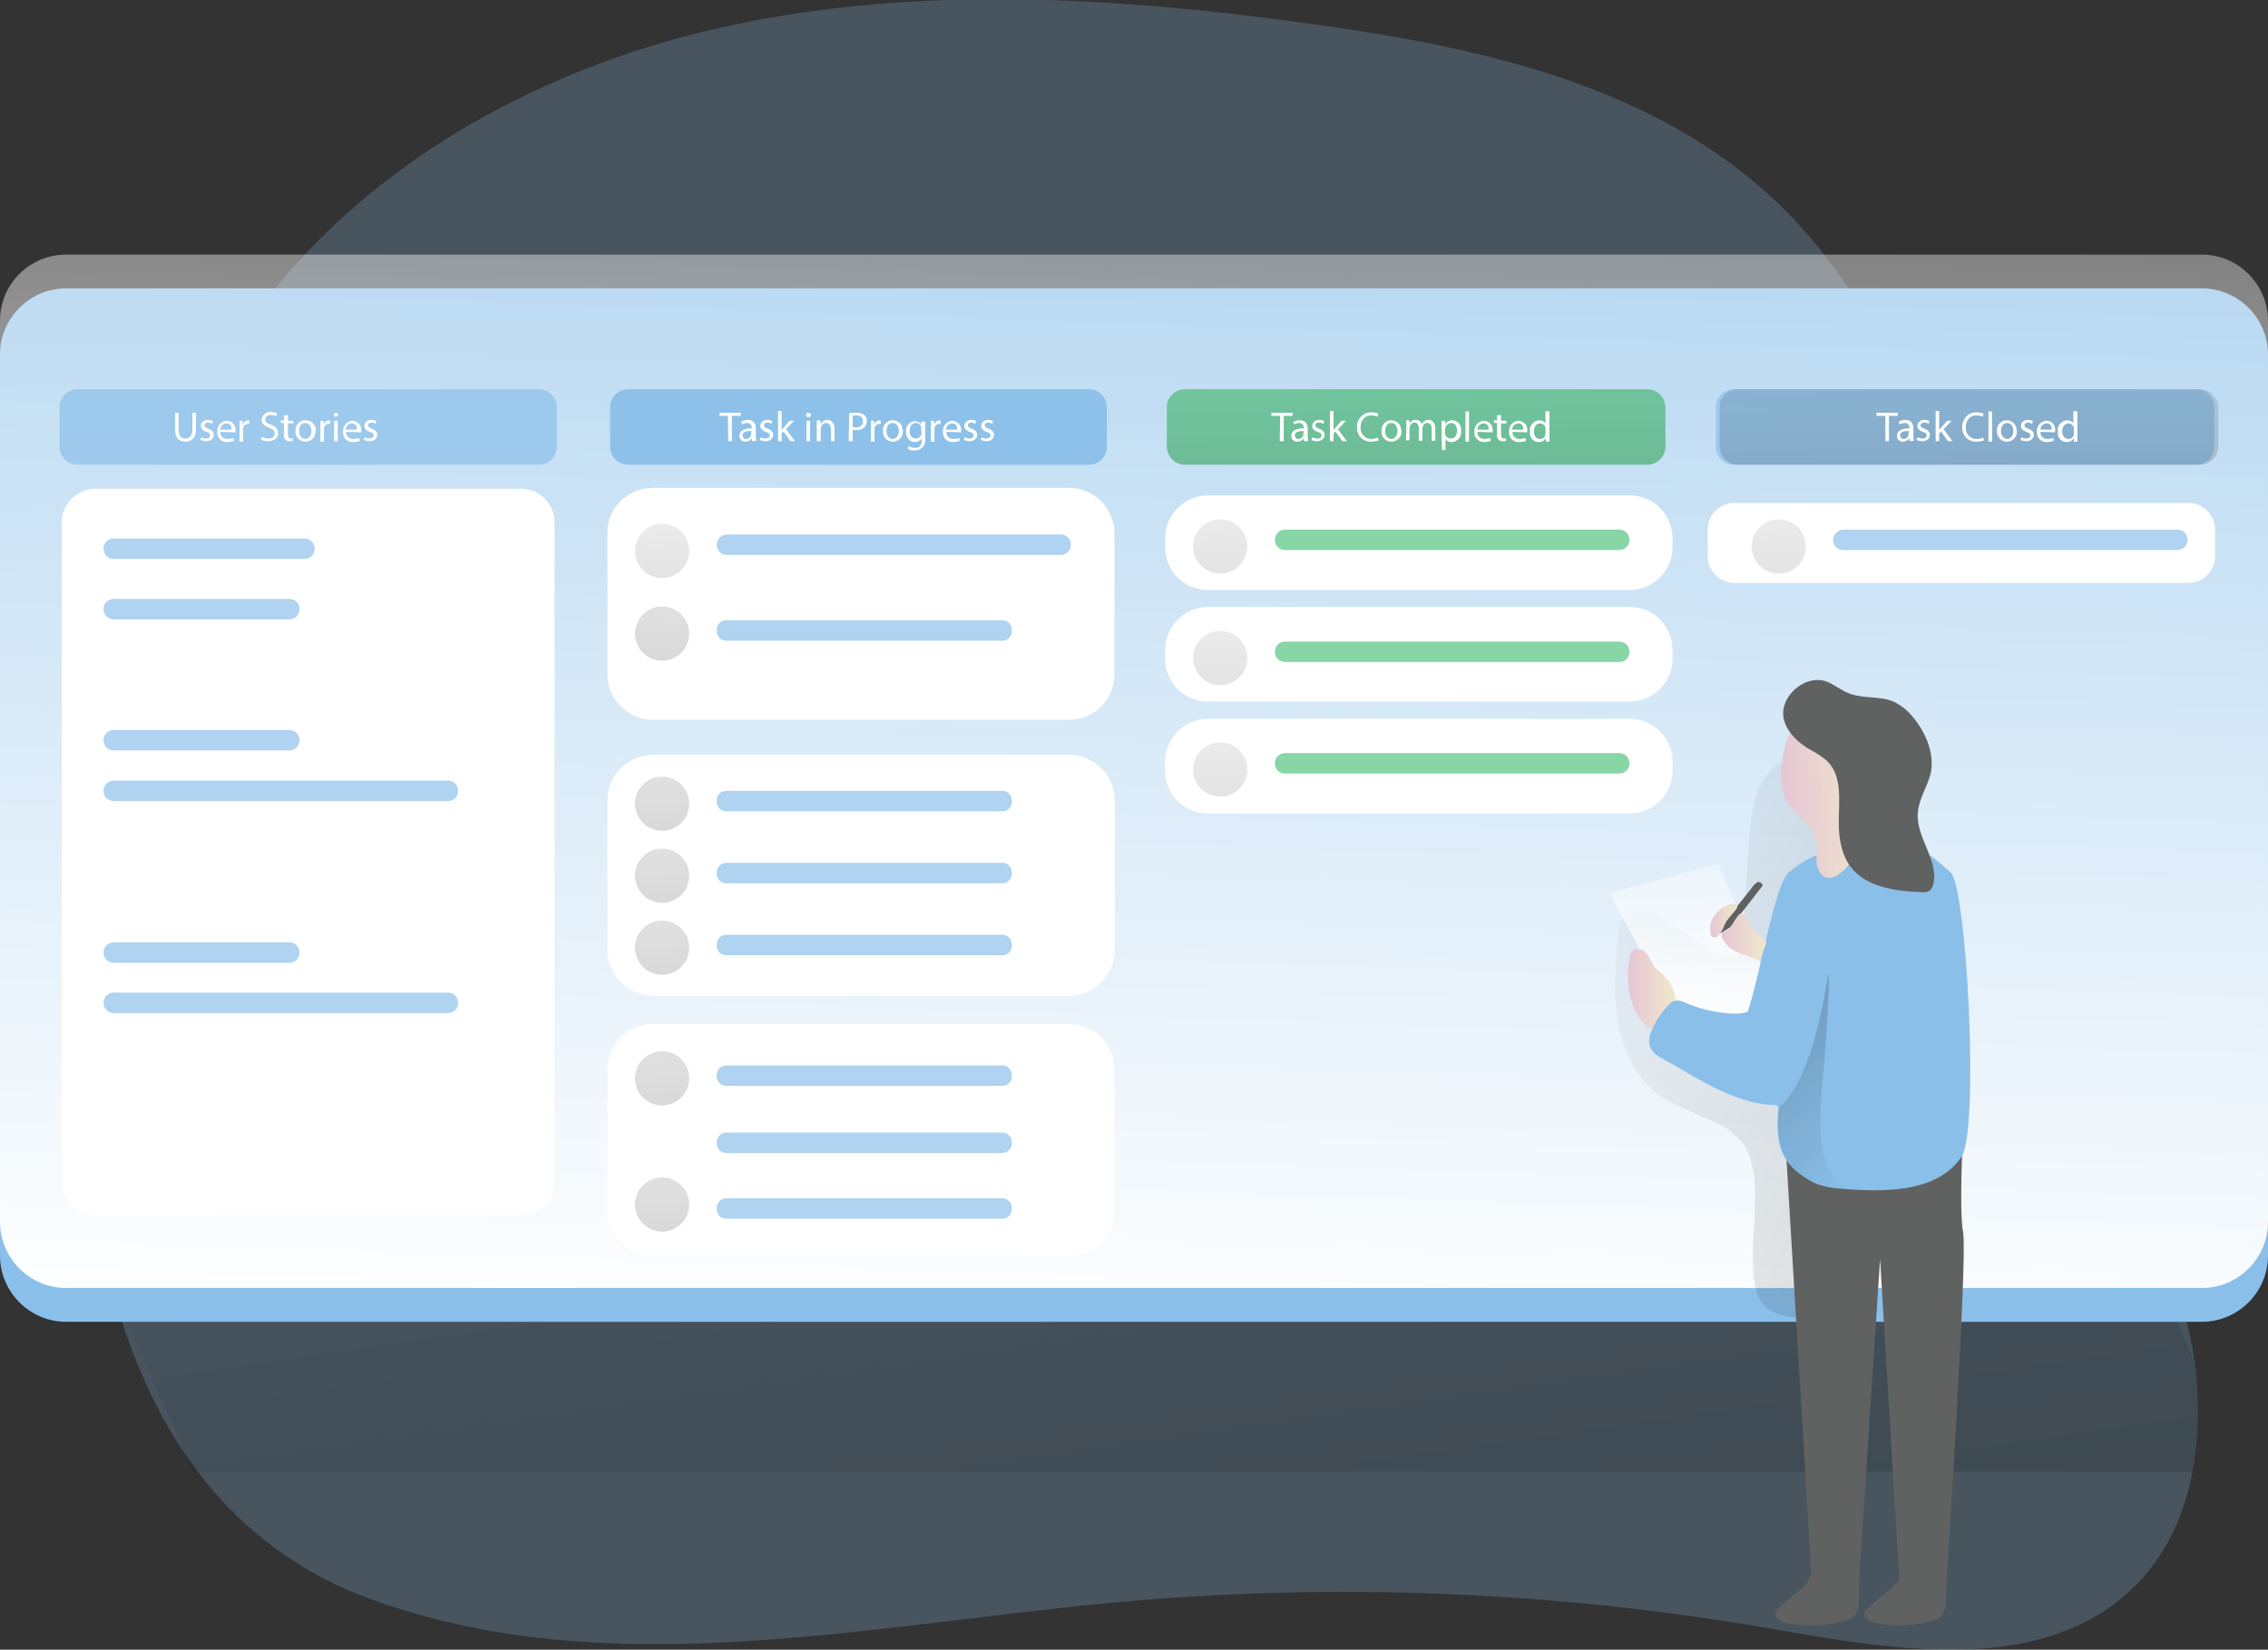 <?xml version="1.0" encoding="utf-8"?>
<!-- Generator: Adobe Illustrator 25.0.0, SVG Export Plug-In . SVG Version: 6.00 Build 0)  -->
<svg version="1.1" id="Layer_1" xmlns="http://www.w3.org/2000/svg" xmlns:xlink="http://www.w3.org/1999/xlink" x="0px" y="0px"
	 viewBox="0 0 510.4 371.3" style="enable-background:new 0 0 510.4 371.3;" xml:space="preserve">
<rect x="0" y="0" width="510.4" height="371.3" fill="#333333" stroke="none"/>
<style type="text/css">
	.st0{opacity:0.24;fill:#8ABFE9;enable-background:new    ;}
	.st1{opacity:0.26;fill:url(#SVGID_1_);enable-background:new    ;}
	.st2{fill:none;stroke:#8ABFE9;stroke-width:0.68;stroke-miterlimit:10;}
	.st3{fill:#8ABFE9;}
	.st4{fill:url(#SVGID_2_);}
	.st5{opacity:0.26;fill:url(#SVGID_3_);enable-background:new    ;}
	.st6{fill:url(#SVGID_4_);}
	.st7{fill:url(#SVGID_5_);}
	.st8{opacity:0.68;fill:#8ABFE9;enable-background:new    ;}
	.st9{fill:#FFFFFF;}
	.st10{opacity:0.93;fill:#8ABFE9;enable-background:new    ;}
	.st11{opacity:0.68;fill:#52C27D;enable-background:new    ;}
	.st12{opacity:0.26;fill:url(#SVGID_6_);enable-background:new    ;}
	.st13{opacity:0.26;fill:url(#SVGID_7_);enable-background:new    ;}
	.st14{opacity:0.26;fill:url(#SVGID_8_);enable-background:new    ;}
	.st15{opacity:0.26;fill:url(#SVGID_9_);enable-background:new    ;}
	.st16{opacity:0.26;fill:url(#SVGID_10_);enable-background:new    ;}
	.st17{opacity:0.26;fill:url(#SVGID_11_);enable-background:new    ;}
	.st18{opacity:0.26;fill:url(#SVGID_12_);enable-background:new    ;}
	.st19{opacity:0.26;fill:url(#SVGID_13_);enable-background:new    ;}
	.st20{opacity:0.26;fill:url(#SVGID_14_);enable-background:new    ;}
	.st21{opacity:0.26;fill:url(#SVGID_15_);enable-background:new    ;}
	.st22{opacity:0.26;fill:url(#SVGID_16_);enable-background:new    ;}
	.st23{opacity:0.26;fill:url(#SVGID_17_);enable-background:new    ;}
	.st24{opacity:0.26;fill:url(#SVGID_18_);enable-background:new    ;}
	.st25{fill:#606161;}
	.st26{fill:url(#SVGID_19_);}
	.st27{opacity:0.26;fill:url(#SVGID_20_);enable-background:new    ;}
	.st28{fill:url(#SVGID_21_);}
	.st29{fill:url(#SVGID_22_);}
</style>
<path class="st0" d="M493.4,331.3c-1.9,10-6.2,19.3-13.6,26.3c-20.5,19.5-53.1,13.9-81,9c-49-8.5-98.8-10.5-148.3-5.9
	c-55.9,5.2-114.1,18.5-166.8-0.7c-15.6-5.5-29.2-15.5-39.2-28.8c-0.9-1.2-1.8-2.4-2.6-3.6c-7.7-11.2-13.1-24.2-16.8-38.3
	c-0.4-1.5-0.8-3.1-1.1-4.7c-11-48.1-2.4-107.1,6.4-147.3c3.8-17.6,8.9-35.2,17.4-51.1c21.8-41,64.7-67.8,109.8-78.9
	s92.4-8.2,138.4-1.8c36.8,5.1,75.3,13.6,102.6,38.8c25.3,23.4,37.1,57.9,44.3,91.6s10.6,68.6,23.4,100.6c8.1,20.2,19.9,39,25.5,60
	c0.9,3.1,1.5,6.3,2,9.5C495,314.5,494.9,323,493.4,331.3z"/>
<linearGradient id="SVGID_1_" gradientUnits="userSpaceOnUse" x1="254.891" y1="128.373" x2="295.531" y2="-154.667" gradientTransform="matrix(1 0 0 -1 -6.25 356.11)">
	<stop  offset="0" style="stop-color:#010101;stop-opacity:0"/>
	<stop  offset="0.95" style="stop-color:#010101"/>
</linearGradient>
<path class="st1" d="M493.4,331.3H43.5l-1.6-3.6L25,289.4l-2-4.7H24l455.8-10.2l13.9,31.6C495,314.5,494.9,323,493.4,331.3z"/>
<path class="st2" d="M20.5,84.2h101.5c4.6,0,8.2,3.7,8.2,8.2l0,0c0,4.5-3.7,8.2-8.2,8.2H20.5c-4.6,0-8.2-3.7-8.2-8.2l0,0
	C12.2,87.9,15.9,84.2,20.5,84.2z"/>
<path class="st2" d="M141.9,84.2h101.5c4.6,0,8.2,3.7,8.2,8.2l0,0c0,4.5-3.7,8.2-8.2,8.2H141.9c-4.6,0-8.2-3.7-8.2-8.2l0,0
	C133.6,87.9,137.3,84.2,141.9,84.2z"/>
<path class="st2" d="M263.3,84.2h101.5c4.6,0,8.2,3.7,8.2,8.2l0,0c0,4.5-3.7,8.2-8.2,8.2H263.3c-4.6,0-8.2-3.7-8.2-8.2l0,0
	C255.1,87.9,258.8,84.2,263.3,84.2z"/>
<path class="st2" d="M384.7,84.2h101.5c4.6,0,8.2,3.7,8.2,8.2l0,0c0,4.5-3.7,8.2-8.2,8.2H384.7c-4.6,0-8.2-3.7-8.2-8.2l0,0
	C376.5,87.9,380.2,84.2,384.7,84.2z"/>
<path class="st3" d="M14.9,64.9h480.6c8.2,0,14.9,6.7,14.9,14.9v202.8c0,8.2-6.7,14.9-14.9,14.9H14.9c-8.2,0-14.9-6.7-14.9-14.9
	V79.8C0,71.6,6.7,64.9,14.9,64.9z"/>
<linearGradient id="SVGID_2_" gradientUnits="userSpaceOnUse" x1="264.873" y1="484.97" x2="250.102" y2="49.81" gradientTransform="matrix(1 0 0 -1 0 374)">
	<stop  offset="0" style="stop-color:#FFFFFF;stop-opacity:0"/>
	<stop  offset="0.95" style="stop-color:#FFFFFF"/>
</linearGradient>
<path class="st4" d="M14.9,57.3h480.6c8.2,0,14.9,6.7,14.9,14.9V275c0,8.2-6.7,14.9-14.9,14.9H14.9C6.7,289.9,0,283.2,0,275V72.2
	C0,63.9,6.7,57.3,14.9,57.3z"/>
<linearGradient id="SVGID_3_" gradientUnits="userSpaceOnUse" x1="344.731" y1="150.404" x2="564.011" y2="58.944" gradientTransform="matrix(1 0 0 -1 -6.25 356.11)">
	<stop  offset="0" style="stop-color:#010101;stop-opacity:0"/>
	<stop  offset="0.95" style="stop-color:#010101"/>
</linearGradient>
<path class="st5" d="M394.9,266.5c-0.1-2.7-0.7-5.3-1.8-7.7c-3.7-6.9-13.2-7.7-19.6-12.2c-5.2-3.6-8.1-9.8-9.3-16
	s-0.7-12.6-0.2-18.9c0.1-1.8,0.3-3.7,1.5-5.1c2.6-2.9,7.4-0.8,10.6,1.4l8.6,5.9c1.8,1.2,4.3,2.5,6,1.1c1.1-0.9,1.3-2.5,1.4-4
	l1.6-22.7c0.5-6.3,1.5-13.6,7-16.6s12.6,0.2,16.1,5.4s4.1,11.6,4.5,17.8c2.3,32.5,1.8,65.1-1.5,97.5c-0.1,1.3-0.4,2.7-1.4,3.5
	c-0.8,0.4-1.8,0.6-2.7,0.5c-6-0.2-16.9,2.1-19.8-4.2S395.5,273.5,394.9,266.5z"/>
<linearGradient id="SVGID_4_" gradientUnits="userSpaceOnUse" x1="382.113" y1="203.54" x2="379.923" y2="138.88" gradientTransform="matrix(1 0 0 -1 0 374)">
	<stop  offset="0" style="stop-color:#FFFFFF;stop-opacity:0"/>
	<stop  offset="0.95" style="stop-color:#FFFFFF"/>
</linearGradient>
<polygon class="st6" points="362.2,201 386.7,194.4 399.2,223.6 395.1,231.7 378.2,230.8 "/>
<linearGradient id="SVGID_5_" gradientUnits="userSpaceOnUse" x1="372.612" y1="133.707" x2="383.512" y2="133.707" gradientTransform="matrix(1 0 0 -1 -6.25 356.11)">
	<stop  offset="0" style="stop-color:#E5C6D6"/>
	<stop  offset="0.42" style="stop-color:#EAD4D0"/>
	<stop  offset="1" style="stop-color:#F0E9CB"/>
</linearGradient>
<path class="st7" d="M366.6,223c-0.4-2.6-0.3-5.2,0.2-7.7c0-0.4,0.2-0.8,0.4-1.1c0.7-1.1,2.5-0.6,3.3,0.3s1.2,2.3,2,3.3
	c0.7,0.8,1.6,1.4,2.3,2.1c1.2,1.4,2,3,2.3,4.8c0.1,0.4,0.2,0.9,0.1,1.4c-0.1,0.6-0.4,1.3-0.8,1.8c-1.3,2-3.5,4.8-6,2.9
	C368.2,228.9,367,225.6,366.6,223z"/>
<path class="st8" d="M390.2,87.6h104c2.3,0,4.1,1.9,4.1,4.1v8.8c0,2.3-1.9,4.1-4.1,4.1h-104c-2.3,0-4.1-1.9-4.1-4.1v-8.8
	C386.1,89.5,387.9,87.6,390.2,87.6z"/>
<path class="st9" d="M21.5,110h95.7c4.2,0,7.6,3.4,7.6,7.6v148.3c0,4.2-3.4,7.6-7.6,7.6H21.5c-4.2,0-7.6-3.4-7.6-7.6V117.6
	C13.9,113.4,17.3,110,21.5,110z"/>
<path class="st9" d="M146.9,109.8h93.7c5.6,0,10.2,4.6,10.2,10.2v31.8c0,5.6-4.6,10.2-10.2,10.2h-93.7c-5.6,0-10.2-4.6-10.2-10.2
	V120C136.6,114.4,141.2,109.8,146.9,109.8z"/>
<path class="st9" d="M147.1,169.9h93.4c5.8,0,10.4,4.7,10.4,10.4v33.4c0,5.8-4.7,10.4-10.4,10.4h-93.4c-5.8,0-10.4-4.7-10.4-10.4
	v-33.4C136.6,174.5,141.3,169.9,147.1,169.9z"/>
<path class="st9" d="M146.9,230.5h93.7c5.6,0,10.2,4.6,10.2,10.2v31.8c0,5.6-4.6,10.2-10.2,10.2h-93.7c-5.6,0-10.2-4.6-10.2-10.2
	v-31.8C136.6,235.1,141.2,230.5,146.9,230.5z"/>
<path class="st9" d="M271.9,111.5h94.8c5.4,0,9.7,4.3,9.7,9.7v1.9c0,5.4-4.3,9.7-9.7,9.7h-94.8c-5.4,0-9.7-4.3-9.7-9.7v-1.9
	C262.2,115.8,266.5,111.5,271.9,111.5z"/>
<path class="st9" d="M390.3,113.2h102.2c3.3,0,6,2.7,6,6v6c0,3.3-2.7,6-6,6H390.3c-3.3,0-6-2.7-6-6v-6
	C384.3,115.9,387,113.2,390.3,113.2z"/>
<path class="st8" d="M17.5,87.6h103.7c2.3,0,4.1,1.8,4.1,4.1v8.8c0,2.3-1.8,4.1-4.1,4.1H17.5c-2.3,0-4.1-1.8-4.1-4.1v-8.8
	C13.4,89.5,15.2,87.6,17.5,87.6z"/>
<path class="st10" d="M141.4,87.6H245c2.3,0,4.1,1.8,4.1,4.1v8.8c0,2.3-1.8,4.1-4.1,4.1H141.4c-2.3,0-4.1-1.8-4.1-4.1v-8.8
	C137.3,89.5,139.1,87.6,141.4,87.6z"/>
<path class="st11" d="M266.7,87.6h104c2.3,0,4.1,1.9,4.1,4.1v8.8c0,2.3-1.9,4.1-4.1,4.1h-104c-2.3,0-4.1-1.9-4.1-4.1v-8.8
	C262.5,89.5,264.4,87.6,266.7,87.6z"/>
<linearGradient id="SVGID_6_" gradientUnits="userSpaceOnUse" x1="318.342" y1="301.1" x2="320.052" y2="185.21" gradientTransform="matrix(1 0 0 -1 0 374)">
	<stop  offset="0" style="stop-color:#010101;stop-opacity:0"/>
	<stop  offset="0.95" style="stop-color:#010101"/>
</linearGradient>
<path class="st12" d="M266.7,87.6h104c2.3,0,4.1,1.9,4.1,4.1v8.8c0,2.3-1.9,4.1-4.1,4.1h-104c-2.3,0-4.1-1.9-4.1-4.1v-8.8
	C262.5,89.5,264.4,87.6,266.7,87.6z"/>
<linearGradient id="SVGID_7_" gradientUnits="userSpaceOnUse" x1="442.272" y1="333.98" x2="443.971" y2="218.09" gradientTransform="matrix(1 0 0 -1 0 374)">
	<stop  offset="0" style="stop-color:#010101;stop-opacity:0"/>
	<stop  offset="0.95" style="stop-color:#010101"/>
</linearGradient>
<path class="st13" d="M391.1,87.6h104c2.3,0,4.1,1.9,4.1,4.1v8.8c0,2.3-1.9,4.1-4.1,4.1h-104c-2.3,0-4.1-1.9-4.1-4.1v-8.8
	C386.9,89.5,388.8,87.6,391.1,87.6z"/>
<linearGradient id="SVGID_8_" gradientUnits="userSpaceOnUse" x1="147.282" y1="290.39" x2="152.392" y2="171.52" gradientTransform="matrix(1 0 0 -1 0 374)">
	<stop  offset="0" style="stop-color:#010101;stop-opacity:0"/>
	<stop  offset="0.95" style="stop-color:#010101"/>
</linearGradient>
<circle class="st14" cx="149" cy="124" r="6.1"/>
<linearGradient id="SVGID_9_" gradientUnits="userSpaceOnUse" x1="146.482" y1="290.36" x2="151.602" y2="171.48" gradientTransform="matrix(1 0 0 -1 0 374)">
	<stop  offset="0" style="stop-color:#010101;stop-opacity:0"/>
	<stop  offset="0.95" style="stop-color:#010101"/>
</linearGradient>
<circle class="st15" cx="149" cy="142.6" r="6.1"/>
<path class="st8" d="M25.6,121.2h42.9c1.3,0,2.3,1,2.3,2.3v0c0,1.3-1,2.3-2.3,2.3H25.6c-1.3,0-2.3-1-2.3-2.3v0
	C23.3,122.2,24.3,121.2,25.6,121.2z"/>
<path class="st8" d="M25.6,134.8h39.5c1.3,0,2.3,1,2.3,2.3v0c0,1.3-1,2.3-2.3,2.3H25.6c-1.3,0-2.3-1-2.3-2.3v0
	C23.3,135.8,24.3,134.8,25.6,134.8z"/>
<path class="st8" d="M25.6,164.3h39.5c1.3,0,2.3,1,2.3,2.3v0c0,1.3-1,2.3-2.3,2.3H25.6c-1.3,0-2.3-1-2.3-2.3v0
	C23.3,165.3,24.3,164.3,25.6,164.3z"/>
<path class="st8" d="M25.6,175.7h75.2c1.3,0,2.3,1,2.3,2.3v0c0,1.3-1,2.3-2.3,2.3H25.6c-1.3,0-2.3-1-2.3-2.3v0
	C23.3,176.7,24.3,175.7,25.6,175.7z"/>
<path class="st8" d="M163.6,120.3h75.1c1.3,0,2.3,1,2.3,2.3v0c0,1.3-1,2.3-2.3,2.3h-75.1c-1.3,0-2.3-1-2.3-2.3v0
	C161.3,121.3,162.4,120.3,163.6,120.3z"/>
<linearGradient id="SVGID_10_" gradientUnits="userSpaceOnUse" x1="272.822" y1="291.45" x2="277.932" y2="172.58" gradientTransform="matrix(1 0 0 -1 0 374)">
	<stop  offset="0" style="stop-color:#010101;stop-opacity:0"/>
	<stop  offset="0.95" style="stop-color:#010101"/>
</linearGradient>
<circle class="st16" cx="274.6" cy="123" r="6.1"/>
<path class="st11" d="M289.2,119.2h75.2c1.3,0,2.3,1,2.3,2.3v0c0,1.3-1,2.3-2.3,2.3h-75.2c-1.3,0-2.3-1-2.3-2.3v0
	C286.9,120.3,287.9,119.2,289.2,119.2z"/>
<linearGradient id="SVGID_11_" gradientUnits="userSpaceOnUse" x1="398.512" y1="291.45" x2="403.622" y2="172.58" gradientTransform="matrix(1 0 0 -1 0 374)">
	<stop  offset="0" style="stop-color:#010101;stop-opacity:0"/>
	<stop  offset="0.95" style="stop-color:#010101"/>
</linearGradient>
<circle class="st17" cx="400.3" cy="123" r="6.1"/>
<path class="st8" d="M414.8,119.2H490c1.3,0,2.3,1,2.3,2.3v0c0,1.3-1,2.3-2.3,2.3h-75.2c-1.3,0-2.3-1-2.3-2.3v0
	C412.6,120.3,413.6,119.2,414.8,119.2z"/>
<path class="st9" d="M271.9,136.6h94.8c5.4,0,9.7,4.3,9.7,9.7v1.9c0,5.4-4.3,9.7-9.7,9.7h-94.8c-5.4,0-9.7-4.3-9.7-9.7v-1.9
	C262.2,141,266.5,136.6,271.9,136.6z"/>
<linearGradient id="SVGID_12_" gradientUnits="userSpaceOnUse" x1="272.822" y1="266.32" x2="277.932" y2="147.44" gradientTransform="matrix(1 0 0 -1 0 374)">
	<stop  offset="0" style="stop-color:#010101;stop-opacity:0"/>
	<stop  offset="0.95" style="stop-color:#010101"/>
</linearGradient>
<circle class="st18" cx="274.6" cy="148.1" r="6.1"/>
<path class="st11" d="M289.2,144.4h75.2c1.3,0,2.3,1,2.3,2.3v0c0,1.3-1,2.3-2.3,2.3h-75.2c-1.3,0-2.3-1-2.3-2.3v0
	C286.9,145.4,287.9,144.4,289.2,144.4z"/>
<path class="st9" d="M271.9,161.8h94.8c5.4,0,9.7,4.3,9.7,9.7v1.9c0,5.4-4.3,9.7-9.7,9.7h-94.8c-5.4,0-9.7-4.3-9.7-9.7v-1.9
	C262.2,166.1,266.5,161.8,271.9,161.8z"/>
<linearGradient id="SVGID_13_" gradientUnits="userSpaceOnUse" x1="272.822" y1="241.18" x2="277.932" y2="122.31" gradientTransform="matrix(1 0 0 -1 0 374)">
	<stop  offset="0" style="stop-color:#010101;stop-opacity:0"/>
	<stop  offset="0.95" style="stop-color:#010101"/>
</linearGradient>
<circle class="st19" cx="274.6" cy="173.2" r="6.1"/>
<path class="st11" d="M289.2,169.5h75.2c1.3,0,2.3,1,2.3,2.3v0c0,1.3-1,2.3-2.3,2.3h-75.2c-1.3,0-2.3-1-2.3-2.3v0
	C286.9,170.5,287.9,169.5,289.2,169.5z"/>
<path class="st8" d="M163.4,139.6h62.2c1.1,0,2.1,0.9,2.1,2.1v0.4c0,1.1-0.9,2.1-2.1,2.1h-62.2c-1.1,0-2.1-0.9-2.1-2.1v-0.4
	C161.3,140.5,162.3,139.6,163.4,139.6z"/>
<linearGradient id="SVGID_14_" gradientUnits="userSpaceOnUse" x1="146.482" y1="252.01" x2="151.602" y2="133.14" gradientTransform="matrix(1 0 0 -1 0 374)">
	<stop  offset="0" style="stop-color:#010101;stop-opacity:0"/>
	<stop  offset="0.95" style="stop-color:#010101"/>
</linearGradient>
<circle class="st20" cx="149" cy="180.9" r="6.1"/>
<path class="st8" d="M163.4,178h62.2c1.1,0,2.1,0.9,2.1,2.1v0.4c0,1.1-0.9,2.1-2.1,2.1h-62.2c-1.1,0-2.1-0.9-2.1-2.1V180
	C161.3,178.9,162.3,178,163.4,178z"/>
<linearGradient id="SVGID_15_" gradientUnits="userSpaceOnUse" x1="146.482" y1="235.82" x2="151.602" y2="116.95" gradientTransform="matrix(1 0 0 -1 0 374)">
	<stop  offset="0" style="stop-color:#010101;stop-opacity:0"/>
	<stop  offset="0.95" style="stop-color:#010101"/>
</linearGradient>
<circle class="st21" cx="149" cy="197.1" r="6.1"/>
<path class="st8" d="M163.4,194.2h62.2c1.1,0,2.1,0.9,2.1,2.1v0.4c0,1.1-0.9,2.1-2.1,2.1h-62.2c-1.1,0-2.1-0.9-2.1-2.1v-0.4
	C161.3,195.1,162.3,194.2,163.4,194.2z"/>
<linearGradient id="SVGID_16_" gradientUnits="userSpaceOnUse" x1="146.482" y1="219.63" x2="151.602" y2="100.76" gradientTransform="matrix(1 0 0 -1 0 374)">
	<stop  offset="0" style="stop-color:#010101;stop-opacity:0"/>
	<stop  offset="0.95" style="stop-color:#010101"/>
</linearGradient>
<circle class="st22" cx="149" cy="213.3" r="6.1"/>
<path class="st8" d="M163.4,210.4h62.2c1.1,0,2.1,0.9,2.1,2.1v0.4c0,1.1-0.9,2.1-2.1,2.1h-62.2c-1.1,0-2.1-0.9-2.1-2.1v-0.4
	C161.3,211.3,162.3,210.4,163.4,210.4z"/>
<linearGradient id="SVGID_17_" gradientUnits="userSpaceOnUse" x1="146.482" y1="190.23" x2="151.602" y2="71.36" gradientTransform="matrix(1 0 0 -1 0 374)">
	<stop  offset="0" style="stop-color:#010101;stop-opacity:0"/>
	<stop  offset="0.95" style="stop-color:#010101"/>
</linearGradient>
<circle class="st23" cx="149" cy="242.7" r="6.1"/>
<path class="st8" d="M163.4,239.8h62.2c1.1,0,2.1,0.9,2.1,2.1v0.4c0,1.1-0.9,2.1-2.1,2.1h-62.2c-1.1,0-2.1-0.9-2.1-2.1v-0.4
	C161.3,240.7,162.3,239.8,163.4,239.8z"/>
<linearGradient id="SVGID_18_" gradientUnits="userSpaceOnUse" x1="146.482" y1="161.79" x2="151.602" y2="42.92" gradientTransform="matrix(1 0 0 -1 0 374)">
	<stop  offset="0" style="stop-color:#010101;stop-opacity:0"/>
	<stop  offset="0.95" style="stop-color:#010101"/>
</linearGradient>
<circle class="st24" cx="149" cy="271.1" r="6.1"/>
<path class="st8" d="M163.4,254.9h62.2c1.1,0,2.1,0.9,2.1,2.1v0.4c0,1.1-0.9,2.1-2.1,2.1h-62.2c-1.1,0-2.1-0.9-2.1-2.1V257
	C161.3,255.9,162.3,254.9,163.4,254.9z"/>
<path class="st8" d="M163.4,269.7h62.2c1.1,0,2.1,0.9,2.1,2.1v0.4c0,1.1-0.9,2.1-2.1,2.1h-62.2c-1.1,0-2.1-0.9-2.1-2.1v-0.4
	C161.3,270.6,162.3,269.7,163.4,269.7z"/>
<path class="st8" d="M25.6,212.1h39.5c1.3,0,2.3,1,2.3,2.3v0c0,1.3-1,2.3-2.3,2.3H25.6c-1.3,0-2.3-1-2.3-2.3v0
	C23.3,213.1,24.3,212.1,25.6,212.1z"/>
<path class="st8" d="M25.6,223.4h75.2c1.3,0,2.3,1,2.3,2.3v0c0,1.3-1,2.3-2.3,2.3H25.6c-1.3,0-2.3-1-2.3-2.3v0
	C23.3,224.4,24.3,223.4,25.6,223.4z"/>
<path class="st9" d="M163.8,93.6h-1.9v-0.7h4.8v0.7h-2v5.7h-0.8L163.8,93.6z"/>
<path class="st9" d="M169.3,99.3l-0.1-0.6l0,0c-0.3,0.4-0.9,0.7-1.4,0.7c-0.7,0.1-1.4-0.5-1.4-1.2c0,0,0-0.1,0-0.1
	c0-1.1,1-1.7,2.8-1.7v-0.1c0-0.6-0.4-1-0.9-1.1c0,0-0.1,0-0.1,0c-0.4,0-0.8,0.1-1.2,0.3l-0.2-0.6c0.5-0.3,1-0.4,1.5-0.4
	c1.4,0,1.8,1,1.8,1.9v1.7c0,0.4,0,0.7,0.1,1.1L169.3,99.3z M169.1,97c-0.9,0-2,0.1-2,1c0,0.4,0.3,0.8,0.7,0.8c0,0,0.1,0,0.1,0
	c0.5,0,1-0.3,1.1-0.8c0-0.1,0-0.2,0-0.3L169.1,97z"/>
<path class="st9" d="M171.2,98.4c0.3,0.2,0.7,0.3,1.1,0.3c0.6,0,0.9-0.3,0.9-0.7s-0.2-0.6-0.9-0.8c-0.8-0.3-1.2-0.8-1.2-1.3
	c0-0.8,0.7-1.4,1.5-1.4c0,0,0.1,0,0.1,0c0.4,0,0.8,0.1,1.1,0.3l-0.2,0.6c-0.3-0.2-0.6-0.3-0.9-0.3c-0.5,0-0.8,0.3-0.8,0.6
	s0.3,0.6,0.9,0.8c0.8,0.3,1.2,0.7,1.2,1.4s-0.6,1.4-1.7,1.4c-0.5,0-0.9-0.1-1.3-0.3L171.2,98.4z"/>
<path class="st9" d="M175.9,96.8L175.9,96.8c0.1-0.2,0.3-0.4,0.4-0.5l1.4-1.6h1l-1.8,1.9l2,2.7h-1l-1.6-2.2l-0.4,0.5v1.7h-0.8v-6.8
	h0.8V96.8z"/>
<path class="st9" d="M182.5,93.4c0,0.3-0.2,0.5-0.5,0.5c0,0,0,0-0.1,0c-0.3,0-0.5-0.2-0.5-0.5c0,0,0,0,0,0c0-0.3,0.2-0.5,0.5-0.5
	c0,0,0,0,0,0C182.2,92.9,182.5,93.1,182.5,93.4C182.5,93.4,182.5,93.4,182.5,93.4z M181.5,99.3v-4.6h0.8v4.6H181.5z"/>
<path class="st9" d="M183.8,95.9c0-0.5,0-0.9,0-1.3h0.8l0.1,0.8l0,0c0.3-0.5,0.9-0.9,1.5-0.9c0.6,0,1.6,0.4,1.6,2v2.8h-0.8v-2.7
	c0-0.7-0.3-1.4-1.1-1.4c-0.5,0-1,0.4-1.1,0.9c0,0.1-0.1,0.3-0.1,0.4v2.8h-0.9V95.9z"/>
<path class="st9" d="M191.1,93c0.5-0.1,1.1-0.1,1.6-0.1c0.6,0,1.3,0.1,1.8,0.5c0.4,0.3,0.6,0.8,0.6,1.3c0,0.5-0.2,1-0.5,1.4
	c-0.5,0.5-1.3,0.8-2,0.7c-0.2,0-0.4,0-0.7-0.1v2.6H191L191.1,93z M191.9,96.1c0.2,0.1,0.5,0.1,0.7,0.1c1,0,1.6-0.5,1.6-1.4
	s-0.6-1.3-1.5-1.3c-0.3,0-0.5,0-0.8,0.1V96.1z"/>
<path class="st9" d="M196,96.1c0-0.5,0-1,0-1.4h0.7v0.9l0,0c0.2-0.6,0.7-1,1.3-1c0.1,0,0.2,0,0.2,0v0.8c-0.1,0-0.2,0-0.3,0
	c-0.6,0-1.1,0.5-1.1,1.1c0,0.1,0,0.3,0,0.4v2.5H196L196,96.1z"/>
<path class="st9" d="M203.2,97c0.1,1.2-0.8,2.3-2.1,2.4c-0.1,0-0.2,0-0.2,0c-1.2,0-2.2-1-2.2-2.2c0-0.1,0-0.1,0-0.2
	c-0.1-1.2,0.8-2.3,2-2.4c0.1,0,0.2,0,0.2,0c1.2,0,2.2,0.9,2.2,2.1C203.2,96.8,203.2,96.9,203.2,97z M199.5,97c0,1,0.6,1.8,1.4,1.8
	s1.4-0.8,1.4-1.8c0-0.8-0.4-1.8-1.4-1.8S199.5,96.1,199.5,97L199.5,97z"/>
<path class="st9" d="M208.2,94.7c0,0.3,0,0.7,0,1.3v2.7c0.1,0.8-0.1,1.5-0.7,2.1c-0.5,0.4-1.1,0.6-1.7,0.6c-0.5,0-1.1-0.1-1.5-0.4
	l0.2-0.6c0.4,0.2,0.9,0.4,1.4,0.4c0.9,0,1.5-0.4,1.5-1.6v-0.5l0,0c-0.3,0.5-0.9,0.8-1.5,0.8c-1.1,0-2-1-2-2.1c0-0.1,0-0.1,0-0.2
	c-0.1-1.2,0.7-2.3,1.9-2.4c0,0,0.1,0,0.1,0c0.6,0,1.2,0.3,1.4,0.8l0,0v-0.7H208.2z M207.3,96.5c0-0.1,0-0.3,0-0.4
	c-0.1-0.5-0.6-0.9-1.2-0.9c-0.8,0-1.4,0.7-1.4,1.8c0,0.9,0.5,1.7,1.4,1.7c0.5,0,1-0.3,1.2-0.8c0-0.1,0.1-0.3,0.1-0.4L207.3,96.5z"/>
<path class="st9" d="M209.5,96.1c0-0.5,0-1,0-1.4h0.7v0.9l0,0c0.2-0.6,0.7-1,1.3-1c0.1,0,0.2,0,0.2,0v0.8c-0.1,0-0.2,0-0.3,0
	c-0.6,0-1.1,0.5-1.1,1.1c0,0.1,0,0.3,0,0.4v2.5h-0.8L209.5,96.1z"/>
<path class="st9" d="M213,97.2c-0.1,0.8,0.5,1.5,1.3,1.6c0.1,0,0.2,0,0.3,0c0.4,0,0.9-0.1,1.3-0.2l0.1,0.6c-0.5,0.2-1,0.3-1.5,0.3
	c-1.2,0.1-2.2-0.8-2.3-2c0-0.1,0-0.2,0-0.3c-0.1-1.2,0.7-2.3,2-2.5c0.1,0,0.1,0,0.2,0c1.1,0.1,2,1,1.9,2.1c0,0,0,0.1,0,0.1
	c0,0.1,0,0.3,0,0.4L213,97.2z M215.4,96.6c0.1-0.7-0.4-1.3-1-1.3c-0.1,0-0.1,0-0.2,0c-0.7,0.1-1.3,0.6-1.3,1.4H215.4z"/>
<path class="st9" d="M217.1,98.4c0.3,0.2,0.7,0.3,1.1,0.3c0.6,0,0.9-0.3,0.9-0.7s-0.2-0.6-0.9-0.8c-0.8-0.3-1.2-0.8-1.2-1.3
	c0-0.8,0.7-1.4,1.5-1.4c0,0,0.1,0,0.1,0c0.4,0,0.8,0.1,1.1,0.3l-0.2,0.6c-0.3-0.2-0.6-0.3-0.9-0.3c-0.5,0-0.8,0.3-0.8,0.6
	s0.3,0.6,0.9,0.8c0.8,0.3,1.2,0.7,1.2,1.4s-0.6,1.4-1.7,1.4c-0.5,0-0.9-0.1-1.3-0.3L217.1,98.4z"/>
<path class="st9" d="M220.9,98.4c0.3,0.2,0.7,0.3,1.1,0.3c0.6,0,0.9-0.3,0.9-0.7s-0.2-0.6-0.9-0.8c-0.8-0.3-1.2-0.8-1.2-1.3
	c0-0.8,0.7-1.4,1.5-1.4c0,0,0.1,0,0.1,0c0.4,0,0.8,0.1,1.1,0.3l-0.2,0.6c-0.3-0.2-0.6-0.3-0.9-0.3c-0.5,0-0.8,0.3-0.8,0.6
	s0.3,0.6,0.9,0.8c0.8,0.3,1.2,0.7,1.2,1.4s-0.6,1.4-1.7,1.4c-0.4,0-0.9-0.1-1.3-0.3L220.9,98.4z"/>
<path class="st9" d="M40.2,92.9v3.8c0,1.4,0.6,2,1.5,2s1.6-0.6,1.6-2v-3.8h0.8v3.7c0,2-1,2.8-2.4,2.8s-2.3-0.8-2.3-2.7v-3.8H40.2z"
	/>
<path class="st9" d="M45.3,98.4c0.3,0.2,0.7,0.3,1.1,0.3c0.6,0,0.9-0.3,0.9-0.7s-0.2-0.6-0.9-0.8c-0.8-0.3-1.2-0.8-1.2-1.3
	c0-0.8,0.7-1.4,1.5-1.4c0,0,0.1,0,0.1,0c0.4,0,0.8,0.1,1.1,0.3l-0.2,0.6c-0.3-0.2-0.6-0.3-0.9-0.3c-0.5,0-0.8,0.3-0.8,0.6
	s0.3,0.6,0.9,0.8c0.8,0.3,1.2,0.7,1.2,1.4s-0.6,1.4-1.7,1.4c-0.5,0-0.9-0.1-1.3-0.3L45.3,98.4z"/>
<path class="st9" d="M49.6,97.2c-0.1,0.8,0.5,1.5,1.4,1.6c0.1,0,0.2,0,0.2,0c0.4,0,0.9-0.1,1.3-0.2l0.2,0.6c-0.5,0.2-1,0.3-1.5,0.3
	c-1.2,0.1-2.2-0.8-2.3-2c0-0.1,0-0.2,0-0.3c-0.1-1.2,0.7-2.3,2-2.5c0.1,0,0.1,0,0.2,0c1.1,0.1,2,1,1.9,2.1c0,0,0,0.1,0,0.1
	c0,0.1,0,0.3,0,0.4L49.6,97.2z M52.1,96.6c0.1-0.7-0.4-1.3-1-1.3c-0.1,0-0.1,0-0.2,0c-0.7,0.1-1.3,0.6-1.3,1.4H52.1z"/>
<path class="st9" d="M53.9,96.1c0-0.5,0-1,0-1.4h0.7v0.9l0,0c0.2-0.6,0.7-1,1.3-1c0.1,0,0.2,0,0.2,0v0.8c-0.1,0-0.2,0-0.3,0
	c-0.6,0-1.1,0.5-1.1,1.1c0,0.1,0,0.3,0,0.4v2.5h-0.8L53.9,96.1z"/>
<path class="st9" d="M59,98.3c0.5,0.3,1,0.4,1.5,0.4c0.8,0,1.3-0.4,1.3-1.1s-0.3-0.9-1.2-1.3c-1-0.4-1.7-0.9-1.7-1.8
	c0-1,0.9-1.8,1.9-1.8c0,0,0.1,0,0.1,0c0.5,0,1,0.1,1.4,0.3l-0.2,0.7c-0.4-0.2-0.8-0.3-1.2-0.3c-0.9,0-1.2,0.5-1.2,1
	c0,0.6,0.4,0.9,1.3,1.2c1.1,0.4,1.6,1,1.6,1.9s-0.7,1.8-2.3,1.8c-0.6,0-1.1-0.1-1.6-0.4L59,98.3z"/>
<path class="st9" d="M64.8,93.4v1.3h1.2v0.6h-1.2v2.5c0,0.6,0.2,0.9,0.6,0.9c0.2,0,0.3,0,0.5-0.1v0.6c-0.2,0.1-0.5,0.1-0.8,0.1
	c-0.3,0-0.7-0.1-0.9-0.4c-0.3-0.3-0.4-0.8-0.3-1.2v-2.5h-0.7v-0.6h0.7v-1.1L64.8,93.4z"/>
<path class="st9" d="M71,97c0.1,1.2-0.8,2.3-2.1,2.4c-0.1,0-0.1,0-0.2,0c-1.2,0-2.2-1-2.2-2.2c0-0.1,0-0.1,0-0.2
	c-0.1-1.2,0.8-2.3,2.1-2.4c0.1,0,0.1,0,0.2,0c1.2,0,2.2,0.9,2.3,2.1C71,96.8,71,96.9,71,97z M67.3,97c0,1,0.6,1.8,1.4,1.8
	s1.4-0.8,1.4-1.8c0-0.8-0.4-1.8-1.4-1.8S67.3,96.1,67.3,97L67.3,97z"/>
<path class="st9" d="M72.1,96.1c0-0.5,0-1,0-1.4h0.7v0.9l0,0c0.2-0.6,0.7-1,1.3-1c0.1,0,0.2,0,0.2,0v0.8c-0.1,0-0.2,0-0.3,0
	c-0.6,0-1.1,0.5-1.1,1.1c0,0.1,0,0.3,0,0.4v2.5h-0.8V96.1z"/>
<path class="st9" d="M76.1,93.4c-0.1,0.3-0.4,0.4-0.6,0.4c-0.2,0-0.3-0.2-0.4-0.4c0-0.3,0.2-0.5,0.5-0.5c0,0,0,0,0,0
	C75.9,92.9,76.2,93.1,76.1,93.4C76.1,93.4,76.1,93.4,76.1,93.4z M75.2,99.3v-4.6H76v4.6H75.2z"/>
<path class="st9" d="M77.9,97.2c-0.1,0.8,0.5,1.5,1.4,1.6c0.1,0,0.2,0,0.2,0c0.4,0,0.9-0.1,1.3-0.2l0.2,0.6c-0.5,0.2-1,0.3-1.5,0.3
	c-1.2,0.1-2.2-0.8-2.3-2c0-0.1,0-0.2,0-0.3c-0.1-1.2,0.7-2.3,2-2.5c0.1,0,0.1,0,0.2,0c1.1,0.1,2,1,1.9,2.1c0,0,0,0.1,0,0.1
	c0,0.1,0,0.3,0,0.4L77.9,97.2z M80.3,96.6c0.1-0.7-0.4-1.3-1-1.3c-0.1,0-0.1,0-0.2,0c-0.7,0.1-1.3,0.6-1.3,1.4H80.3z"/>
<path class="st9" d="M82.1,98.4c0.3,0.2,0.7,0.3,1.1,0.3c0.6,0,0.9-0.3,0.9-0.7s-0.2-0.6-0.8-0.8C82.4,97,82,96.5,82,95.9
	c0-0.8,0.7-1.4,1.5-1.4c0,0,0.1,0,0.1,0c0.4,0,0.8,0.1,1.1,0.3l-0.2,0.6c-0.3-0.2-0.6-0.3-0.9-0.3c-0.5,0-0.8,0.3-0.8,0.6
	s0.3,0.6,0.9,0.8c0.8,0.3,1.2,0.7,1.2,1.4s-0.6,1.4-1.7,1.4c-0.5,0-0.9-0.1-1.3-0.3L82.1,98.4z"/>
<path class="st9" d="M288.1,93.6h-2v-0.7h4.8v0.7h-2v5.7H288L288.1,93.6z"/>
<path class="st9" d="M293.5,99.3l-0.1-0.6l0,0c-0.3,0.4-0.9,0.7-1.4,0.7c-0.7,0.1-1.4-0.5-1.4-1.2c0,0,0-0.1,0-0.1
	c0-1.1,1-1.7,2.8-1.7v-0.1c0.1-0.5-0.3-1-0.8-1.1c-0.1,0-0.1,0-0.2,0c-0.4,0-0.8,0.1-1.2,0.3L291,95c0.5-0.3,1-0.4,1.5-0.4
	c1.4,0,1.8,1,1.8,1.9v1.7c0,0.4,0,0.7,0.1,1.1L293.5,99.3z M293.4,97c-0.9,0-2,0.1-2,1c0,0.4,0.3,0.8,0.7,0.8c0,0,0.1,0,0.1,0
	c0.5,0,1-0.3,1.1-0.8c0-0.1,0-0.2,0-0.3L293.4,97z"/>
<path class="st9" d="M295.4,98.4c0.3,0.2,0.7,0.3,1.1,0.3c0.6,0,0.9-0.3,0.9-0.7s-0.2-0.6-0.9-0.8c-0.8-0.3-1.2-0.8-1.2-1.3
	c0-0.8,0.7-1.4,1.5-1.4c0,0,0.1,0,0.1,0c0.4,0,0.8,0.1,1.1,0.3l-0.2,0.6c-0.3-0.2-0.6-0.3-1-0.3c-0.5,0-0.8,0.3-0.8,0.6
	s0.3,0.6,0.9,0.8c0.8,0.3,1.2,0.7,1.2,1.4s-0.6,1.4-1.7,1.4c-0.5,0-0.9-0.1-1.3-0.3L295.4,98.4z"/>
<path class="st9" d="M300.1,96.8L300.1,96.8c0.1-0.2,0.3-0.4,0.4-0.5l1.4-1.6h1l-1.8,1.9l2,2.7h-1l-1.6-2.2l-0.4,0.5v1.7h-0.8v-6.8
	h0.8V96.8z"/>
<path class="st9" d="M310.3,99.1c-0.5,0.2-1.1,0.3-1.7,0.3c-1.7,0.1-3.1-1.2-3.2-2.8c0-0.1,0-0.3,0-0.4c-0.1-1.8,1.2-3.3,3-3.4
	c0.1,0,0.2,0,0.3,0c0.5,0,1,0.1,1.5,0.3l-0.2,0.7c-0.4-0.2-0.9-0.3-1.3-0.3c-1.3-0.1-2.4,0.9-2.5,2.3c0,0.1,0,0.3,0,0.4
	c-0.1,1.3,0.8,2.4,2.1,2.6c0.1,0,0.2,0,0.3,0c0.5,0,0.9-0.1,1.4-0.3L310.3,99.1z"/>
<path class="st9" d="M315.4,97c0.1,1.2-0.8,2.3-2.1,2.4c-0.1,0-0.2,0-0.2,0c-1.2,0-2.2-1-2.2-2.2c0-0.1,0-0.1,0-0.2
	c-0.1-1.2,0.8-2.3,2-2.4c0.1,0,0.2,0,0.2,0c1.2,0,2.2,0.9,2.2,2.1C315.4,96.8,315.4,96.9,315.4,97z M311.7,97c0,1,0.6,1.8,1.4,1.8
	s1.4-0.8,1.4-1.8c0-0.8-0.4-1.8-1.4-1.8S311.8,96.1,311.7,97L311.7,97z"/>
<path class="st9" d="M316.5,95.9c0-0.5,0-0.9,0-1.3h0.7v0.7l0,0c0.3-0.5,0.8-0.9,1.5-0.8c0.6,0,1.1,0.4,1.3,0.9l0,0
	c0.1-0.2,0.3-0.4,0.5-0.6c0.3-0.2,0.6-0.3,1-0.3c0.6,0,1.5,0.4,1.5,2v2.7h-0.8v-2.6c0-0.9-0.3-1.4-1-1.4c-0.5,0-0.9,0.3-1,0.8
	c0,0.1-0.1,0.3-0.1,0.4v2.8h-0.8v-2.8c0-0.7-0.3-1.3-1-1.3c-0.5,0-0.9,0.4-1,0.8c0,0.1-0.1,0.3-0.1,0.4v2.8h-0.8L316.5,95.9z"/>
<path class="st9" d="M324.4,96.2c0-0.6,0-1.1,0-1.5h0.8v0.8l0,0c0.3-0.6,1-0.9,1.6-0.9c1.2,0,2.1,1,2,2.2c0,0.1,0,0.1,0,0.2
	c0.2,1.2-0.7,2.3-1.9,2.5c-0.1,0-0.2,0-0.2,0c-0.6,0-1.1-0.2-1.4-0.7l0,0v2.5h-0.8L324.4,96.2z M325.2,97.4c0,0.1,0,0.2,0,0.3
	c0.1,0.6,0.7,1,1.3,1c0.9,0,1.4-0.7,1.4-1.8s-0.5-1.7-1.4-1.7c-0.7,0.1-1.3,0.7-1.3,1.4L325.2,97.4z"/>
<path class="st9" d="M329.8,92.6h0.8v6.8h-0.8V92.6z"/>
<path class="st9" d="M332.5,97.2c-0.1,0.8,0.5,1.5,1.4,1.6c0.1,0,0.2,0,0.2,0c0.4,0,0.9-0.1,1.3-0.2l0.1,0.6c-0.5,0.2-1,0.3-1.5,0.3
	c-1.2,0-2.2-0.9-2.2-2.1c0-0.1,0-0.2,0-0.2c-0.1-1.2,0.7-2.3,2-2.5c0.1,0,0.1,0,0.2,0c1.1,0.1,2,1,1.9,2.1c0,0,0,0.1,0,0.1
	c0,0.1,0,0.3,0,0.4L332.5,97.2z M335,96.6c0.1-0.7-0.4-1.3-1-1.3c-0.1,0-0.1,0-0.2,0c-0.7,0.1-1.3,0.6-1.3,1.4H335z"/>
<path class="st9" d="M337.8,93.4v1.3h1.2v0.6h-1.2v2.5c0,0.6,0.2,0.9,0.6,0.9c0.2,0,0.3,0,0.5-0.1v0.6c-0.2,0.1-0.5,0.1-0.8,0.1
	c-0.3,0-0.7-0.1-0.9-0.4c-0.3-0.3-0.4-0.8-0.3-1.2v-2.5h-0.7v-0.6h0.7v-1.1L337.8,93.4z"/>
<path class="st9" d="M340.4,97.2c-0.1,0.8,0.5,1.5,1.4,1.6c0.1,0,0.2,0,0.2,0c0.4,0,0.9-0.1,1.3-0.2l0.1,0.6c-0.5,0.2-1,0.3-1.5,0.3
	c-1.2,0.1-2.2-0.8-2.3-2c0-0.1,0-0.2,0-0.3c-0.1-1.2,0.7-2.3,2-2.5c0.1,0,0.1,0,0.2,0c1.1,0.1,2,1,1.9,2.1c0,0,0,0.1,0,0.1
	c0,0.1,0,0.3,0,0.4L340.4,97.2z M342.8,96.6c0.1-0.7-0.4-1.3-1-1.3c-0.1,0-0.1,0-0.2,0c-0.7,0.1-1.3,0.6-1.3,1.4H342.8z"/>
<path class="st9" d="M348.7,92.6v5.6c0,0.4,0,0.9,0,1.2h-0.8v-0.8l0,0c-0.3,0.6-0.9,0.9-1.6,0.9c-1.2,0-2.1-1-2-2.2
	c0-0.1,0-0.1,0-0.2c-0.2-1.2,0.7-2.3,1.9-2.5c0,0,0.1,0,0.2,0c0.6,0,1.1,0.2,1.4,0.7l0,0v-2.8L348.7,92.6z M347.8,96.6
	c0-0.1,0-0.2,0-0.3c-0.1-0.6-0.6-1-1.2-1c-0.9,0-1.4,0.8-1.4,1.8s0.5,1.7,1.4,1.7c0.6,0,1.1-0.4,1.2-1c0-0.1,0-0.2,0-0.4V96.6z"/>
<path class="st9" d="M424.3,93.6h-2v-0.7h4.8v0.7h-2v5.7h-0.8L424.3,93.6z"/>
<path class="st9" d="M429.8,99.3l-0.1-0.6l0,0c-0.3,0.4-0.9,0.7-1.4,0.7c-0.7,0.1-1.4-0.5-1.4-1.2c0,0,0-0.1,0-0.1
	c0-1.1,1-1.7,2.8-1.7v-0.1c0.1-0.5-0.3-1-0.8-1.1c-0.1,0-0.1,0-0.2,0c-0.4,0-0.8,0.1-1.2,0.3l-0.2-0.6c0.5-0.3,1-0.4,1.5-0.4
	c1.4,0,1.8,1,1.8,1.9v1.7c0,0.4,0,0.7,0.1,1.1L429.8,99.3z M429.6,97c-0.9,0-2,0.1-2,1c0,0.4,0.3,0.8,0.7,0.8c0,0,0.1,0,0.1,0
	c0.5,0,0.9-0.3,1.1-0.8c0-0.1,0-0.2,0-0.3L429.6,97z"/>
<path class="st9" d="M431.6,98.4c0.3,0.2,0.7,0.3,1.1,0.3c0.6,0,0.9-0.3,0.9-0.7s-0.2-0.6-0.9-0.8c-0.8-0.3-1.2-0.8-1.2-1.3
	c0-0.8,0.7-1.4,1.5-1.4c0,0,0.1,0,0.1,0c0.4,0,0.8,0.1,1.1,0.3l-0.2,0.6c-0.3-0.2-0.6-0.3-1-0.3c-0.5,0-0.8,0.3-0.8,0.6
	s0.3,0.6,0.9,0.8c0.8,0.3,1.2,0.7,1.2,1.4s-0.6,1.4-1.7,1.4c-0.5,0-0.9-0.1-1.3-0.3L431.6,98.4z"/>
<path class="st9" d="M436.4,96.8L436.4,96.8c0.1-0.2,0.3-0.4,0.4-0.5l1.4-1.6h1l-1.8,1.9l2,2.7h-1l-1.6-2.2l-0.4,0.5v1.7h-0.8v-6.8
	h0.8L436.4,96.8z"/>
<path class="st9" d="M446.5,99.1c-0.5,0.2-1.1,0.3-1.7,0.3c-1.7,0.1-3.1-1.2-3.2-2.8c0-0.1,0-0.3,0-0.4c-0.1-1.8,1.2-3.3,3-3.4
	c0.1,0,0.2,0,0.3,0c0.5,0,1,0.1,1.5,0.3l-0.2,0.7c-0.4-0.2-0.9-0.3-1.3-0.3c-1.3-0.1-2.4,0.9-2.5,2.3c0,0.1,0,0.3,0,0.4
	c-0.1,1.3,0.8,2.4,2.1,2.6c0.1,0,0.3,0,0.4,0c0.5,0,0.9-0.1,1.4-0.3L446.5,99.1z"/>
<path class="st9" d="M447.5,92.6h0.8v6.8h-0.8V92.6z"/>
<path class="st9" d="M453.9,97c0.1,1.2-0.8,2.3-2.1,2.4c-0.1,0-0.2,0-0.2,0c-1.2,0-2.2-1-2.2-2.2c0-0.1,0-0.1,0-0.2
	c-0.1-1.2,0.8-2.3,2-2.4c0.1,0,0.2,0,0.2,0c1.2,0,2.2,0.9,2.2,2.1C453.9,96.8,453.9,96.9,453.9,97z M450.3,97c0,1,0.6,1.8,1.4,1.8
	s1.4-0.8,1.4-1.8c0-0.8-0.4-1.8-1.4-1.8S450.3,96.1,450.3,97L450.3,97z"/>
<path class="st9" d="M454.9,98.4c0.3,0.2,0.7,0.3,1.1,0.3c0.6,0,0.9-0.3,0.9-0.7s-0.2-0.6-0.9-0.8c-0.8-0.3-1.2-0.8-1.2-1.3
	c0-0.8,0.7-1.4,1.5-1.4c0,0,0.1,0,0.1,0c0.4,0,0.8,0.1,1.1,0.3l-0.2,0.6c-0.3-0.2-0.6-0.3-0.9-0.3c-0.5,0-0.8,0.3-0.8,0.6
	s0.3,0.6,0.9,0.8c0.8,0.3,1.2,0.7,1.2,1.4s-0.6,1.4-1.7,1.4c-0.5,0-0.9-0.1-1.3-0.3L454.9,98.4z"/>
<path class="st9" d="M459.2,97.2c-0.1,0.8,0.5,1.5,1.4,1.6c0.1,0,0.2,0,0.2,0c0.4,0,0.9-0.1,1.3-0.2l0.1,0.6c-0.5,0.2-1,0.3-1.5,0.3
	c-1.2,0.1-2.2-0.8-2.3-2c0-0.1,0-0.2,0-0.3c-0.1-1.2,0.7-2.3,2-2.5c0.1,0,0.1,0,0.2,0c1.1,0,2,1,1.9,2.1c0,0,0,0.1,0,0.1
	c0,0.1,0,0.3,0,0.4L459.2,97.2z M461.7,96.6c0.1-0.7-0.4-1.3-1-1.3c-0.1,0-0.1,0-0.2,0c-0.7,0.1-1.3,0.6-1.3,1.4H461.7z"/>
<path class="st9" d="M467.5,92.6v5.6c0,0.4,0,0.9,0,1.2h-0.8v-0.8l0,0c-0.3,0.6-0.9,0.9-1.6,0.9c-1.2,0-2.1-1-2-2.2
	c0-0.1,0-0.1,0-0.2c-0.2-1.2,0.7-2.3,1.9-2.5c0.1,0,0.1,0,0.2,0c0.6,0,1.1,0.2,1.4,0.7l0,0v-2.8L467.5,92.6z M466.7,96.6
	c0-0.1,0-0.2,0-0.3c-0.1-0.6-0.6-1-1.2-1c-0.9,0-1.4,0.8-1.4,1.8s0.5,1.7,1.4,1.7c0.6,0,1.1-0.4,1.2-1c0-0.1,0-0.2,0-0.4V96.6z"/>
<path class="st25" d="M401.9,258.6l5.8,96.8l10.6,1.5l4.8-73.5l4.4,73.3l10.5,0.3c0,0,4.8-74.1,3.8-79.5s0-22.7,0-22.7L401.9,258.6z
	"/>
<path class="st3" d="M400.3,249.2c-5.1-3.1-10.1-16.3-7.9-19.4c2.6-3.8,6.6-30.4,10.1-33.4s7.9-5.2,12.5-5.1
	c5.4,0.2,11.4-2.3,16.5-0.3c2.9,1.2,5.2,3.3,7.5,5.4c3.6,3.3,6.5,58,2.4,64c-5.2,7.6-15.9,7.9-25,7.3c-3.1-0.2-6.4-0.4-9.1-2
	C400.4,261.7,399.5,257.3,400.3,249.2z"/>
<linearGradient id="SVGID_19_" gradientUnits="userSpaceOnUse" x1="315.373" y1="70.587" x2="335.813" y2="70.587" gradientTransform="matrix(0.996 -8.506913e-02 -8.506913e-02 -0.996 92.984 277.671)">
	<stop  offset="0" style="stop-color:#E5C6D6"/>
	<stop  offset="0.42" style="stop-color:#EAD4D0"/>
	<stop  offset="1" style="stop-color:#F0E9CB"/>
</linearGradient>
<path class="st26" d="M400.9,172.8c-0.4,2.8,0.2,5.7,1.6,8.1c2,3,5.6,4.9,6.3,8.3c0.3,1.6-0.1,3.2,0,4.8s1,3.4,2.6,3.6
	c0.6,0,1.2-0.1,1.7-0.4c1.8-1,3.2-2.6,4.1-4.5c3-5.3,4.9-11.4,4-17.4s-5.2-11.7-11.1-13.1C402.9,160.4,401.5,167.1,400.9,172.8z"/>
<path class="st25" d="M401.5,162.1c0.8,2.9,3.3,5.2,6,6.7c1.3,0.7,2.6,1.5,3.7,2.5c3.5,3.4,2.6,9.1,2.6,13.9c0,3.4,0.6,7.1,2.6,9.8
	c3.5,4.7,10.2,5.6,16.1,5.8c0.6,0.1,1.3,0,1.8-0.4c0.4-0.4,0.7-0.9,0.8-1.5c1.2-5.4-4-10.5-3.5-16c0.2-3.1,2.2-5.9,2.9-8.9
	c0.9-4.4-1.1-9.1-4-12.6c-1.2-1.5-2.7-2.7-4.4-3.5c-3.1-1.3-6.7-0.6-9.9-1.8c-1.8-0.7-3.4-2-5.1-2.7
	C406,151.6,400.1,157.1,401.5,162.1z"/>
<path class="st3" d="M379.1,225.6c-0.7-0.4-1.6-0.5-2.4-0.3c-0.5,0.2-0.9,0.5-1.2,0.9c-1.7,1.7-3,3.8-3.9,6
	c-0.5,1.1-0.6,2.2-0.3,3.4c0.6,1.2,1.6,2.1,2.8,2.6c8.1,4.6,17.8,11.3,27.1,10.4c0.6-0.1,0.4-2,0.9-2.4c0.5-0.6,0.8-1.4,0.8-2.2
	c0.4-2.9,0.5-5.9,0.3-8.9c-0.2-3-1.5-5.8-3.5-8c-0.8-0.9-1.9-1.5-3.1-1.6c-1.8-0.1-1.7,1.3-2.7,1.9c-1.3,0.8-3.3,0.8-4.8,0.7
	C385.6,227.8,382.2,227,379.1,225.6z"/>
<linearGradient id="SVGID_20_" gradientUnits="userSpaceOnUse" x1="431.282" y1="95.269" x2="391.762" y2="139.709" gradientTransform="matrix(1 0 0 -1 -6.25 356.11)">
	<stop  offset="0" style="stop-color:#010101;stop-opacity:0"/>
	<stop  offset="0.95" style="stop-color:#010101"/>
</linearGradient>
<path class="st27" d="M411.4,219.1c0,0-3,24-11.1,30.1c0,0-2.8,14.8,10,17.4c3.1,1,6.4,1.4,9.7,1c0,0-12.4,3.8-10.1-21.2
	S411.4,219.1,411.4,219.1z"/>
<path class="st25" d="M393.8,200.4l-5.8,7.2l-0.9,2.5l2.3-1.4l7.3-9.4c-0.1-0.4-0.4-0.7-0.9-0.8
	C395.1,198.4,393.8,200.4,393.8,200.4z"/>
<linearGradient id="SVGID_21_" gradientUnits="userSpaceOnUse" x1="391.05" y1="148.89" x2="397.17" y2="148.89" gradientTransform="matrix(1 0 0 -1 -6.25 356.11)">
	<stop  offset="0" style="stop-color:#E5C6D6"/>
	<stop  offset="0.42" style="stop-color:#EAD4D0"/>
	<stop  offset="1" style="stop-color:#F0E9CB"/>
</linearGradient>
<path class="st28" d="M388.3,203.9c-0.5,0.3-1,0.6-1.4,1c-0.8,0.7-1.4,1.5-1.8,2.5c-0.2,0.8-0.3,1.6-0.2,2.3c0,0.5,0.2,1.1,0.7,1.3
	c0.4,0.1,0.7,0,1-0.3c0.7-0.8,1.3-1.8,1.6-2.8c0.7-1.3,1.8-2.2,2.6-3.4C391.7,202.9,389,203.5,388.3,203.9z"/>
<linearGradient id="SVGID_22_" gradientUnits="userSpaceOnUse" x1="393.68" y1="145.304" x2="403.75" y2="145.304" gradientTransform="matrix(1 0 0 -1 -6.25 356.11)">
	<stop  offset="0" style="stop-color:#E5C6D6"/>
	<stop  offset="0.42" style="stop-color:#EAD4D0"/>
	<stop  offset="1" style="stop-color:#F0E9CB"/>
</linearGradient>
<path class="st29" d="M393,206.6c0.3,0.5,0.5,1.1,0.8,1.6c0.8,1.4,2,2.5,3.3,3.4c0.1,0.1,0.2,0.2,0.3,0.3c0.1,0.2,0.1,0.4,0,0.6
	c-0.1,0.3-0.2,0.7-0.4,1L396,216c0,0.1-0.1,0.1-0.1,0.1c-0.1,0-0.1,0-0.2,0l-3.8-1.4c-0.6-0.2-1.1-0.4-1.6-0.7
	c-1.1-0.6-1.9-1.4-2.5-2.5c-0.4-0.5-0.4-1.1-0.2-1.6c0.3-0.5,1-0.5,1.5-0.9c0.1-0.1,0.3-0.3,0.4-0.4c0.6-0.9,1.1-1.9,1.8-2.7
	S392.6,205.9,393,206.6z"/>
<path class="st25" d="M400.1,362.1c-0.4,0.3-0.6,0.7-0.6,1.2c0.1,0.3,0.2,0.7,0.5,0.9c0.9,0.8,2.1,1.2,3.3,1.3
	c3.9,0.6,7.9,0.4,11.6-0.6c1-0.2,1.8-0.6,2.5-1.3c0.7-1,1-2.2,0.9-3.5l0.1-4.2c0-0.3,0-0.7-0.1-1c-0.3-0.8-1.3-1-2.1-1
	c-2-0.2-4-0.2-6-0.1c-0.7,0-1.6-0.1-2.2,0.3c-0.6,0.4-0.8,1.3-1.1,1.8C405,358.4,402.2,359.9,400.1,362.1z"/>
<path class="st25" d="M420.1,362.2c-0.3,0.3-0.6,0.7-0.6,1.2c0,0.3,0.2,0.6,0.5,0.8c0.9,0.7,2,1.2,3.2,1.3c3.8,0.6,7.6,0.3,11.3-0.6
	c0.9-0.2,1.8-0.6,2.5-1.3c0.7-1,1-2.2,0.9-3.3l0.1-4.1c0-0.3,0-0.6-0.1-0.9c-0.3-0.8-1.3-0.9-2.1-1c-1.9-0.1-3.9-0.2-5.8-0.1
	c-0.7,0-1.6-0.1-2.1,0.3s-0.7,1.3-1.1,1.7C424.9,358.5,422.1,360,420.1,362.2z"/>
</svg>
